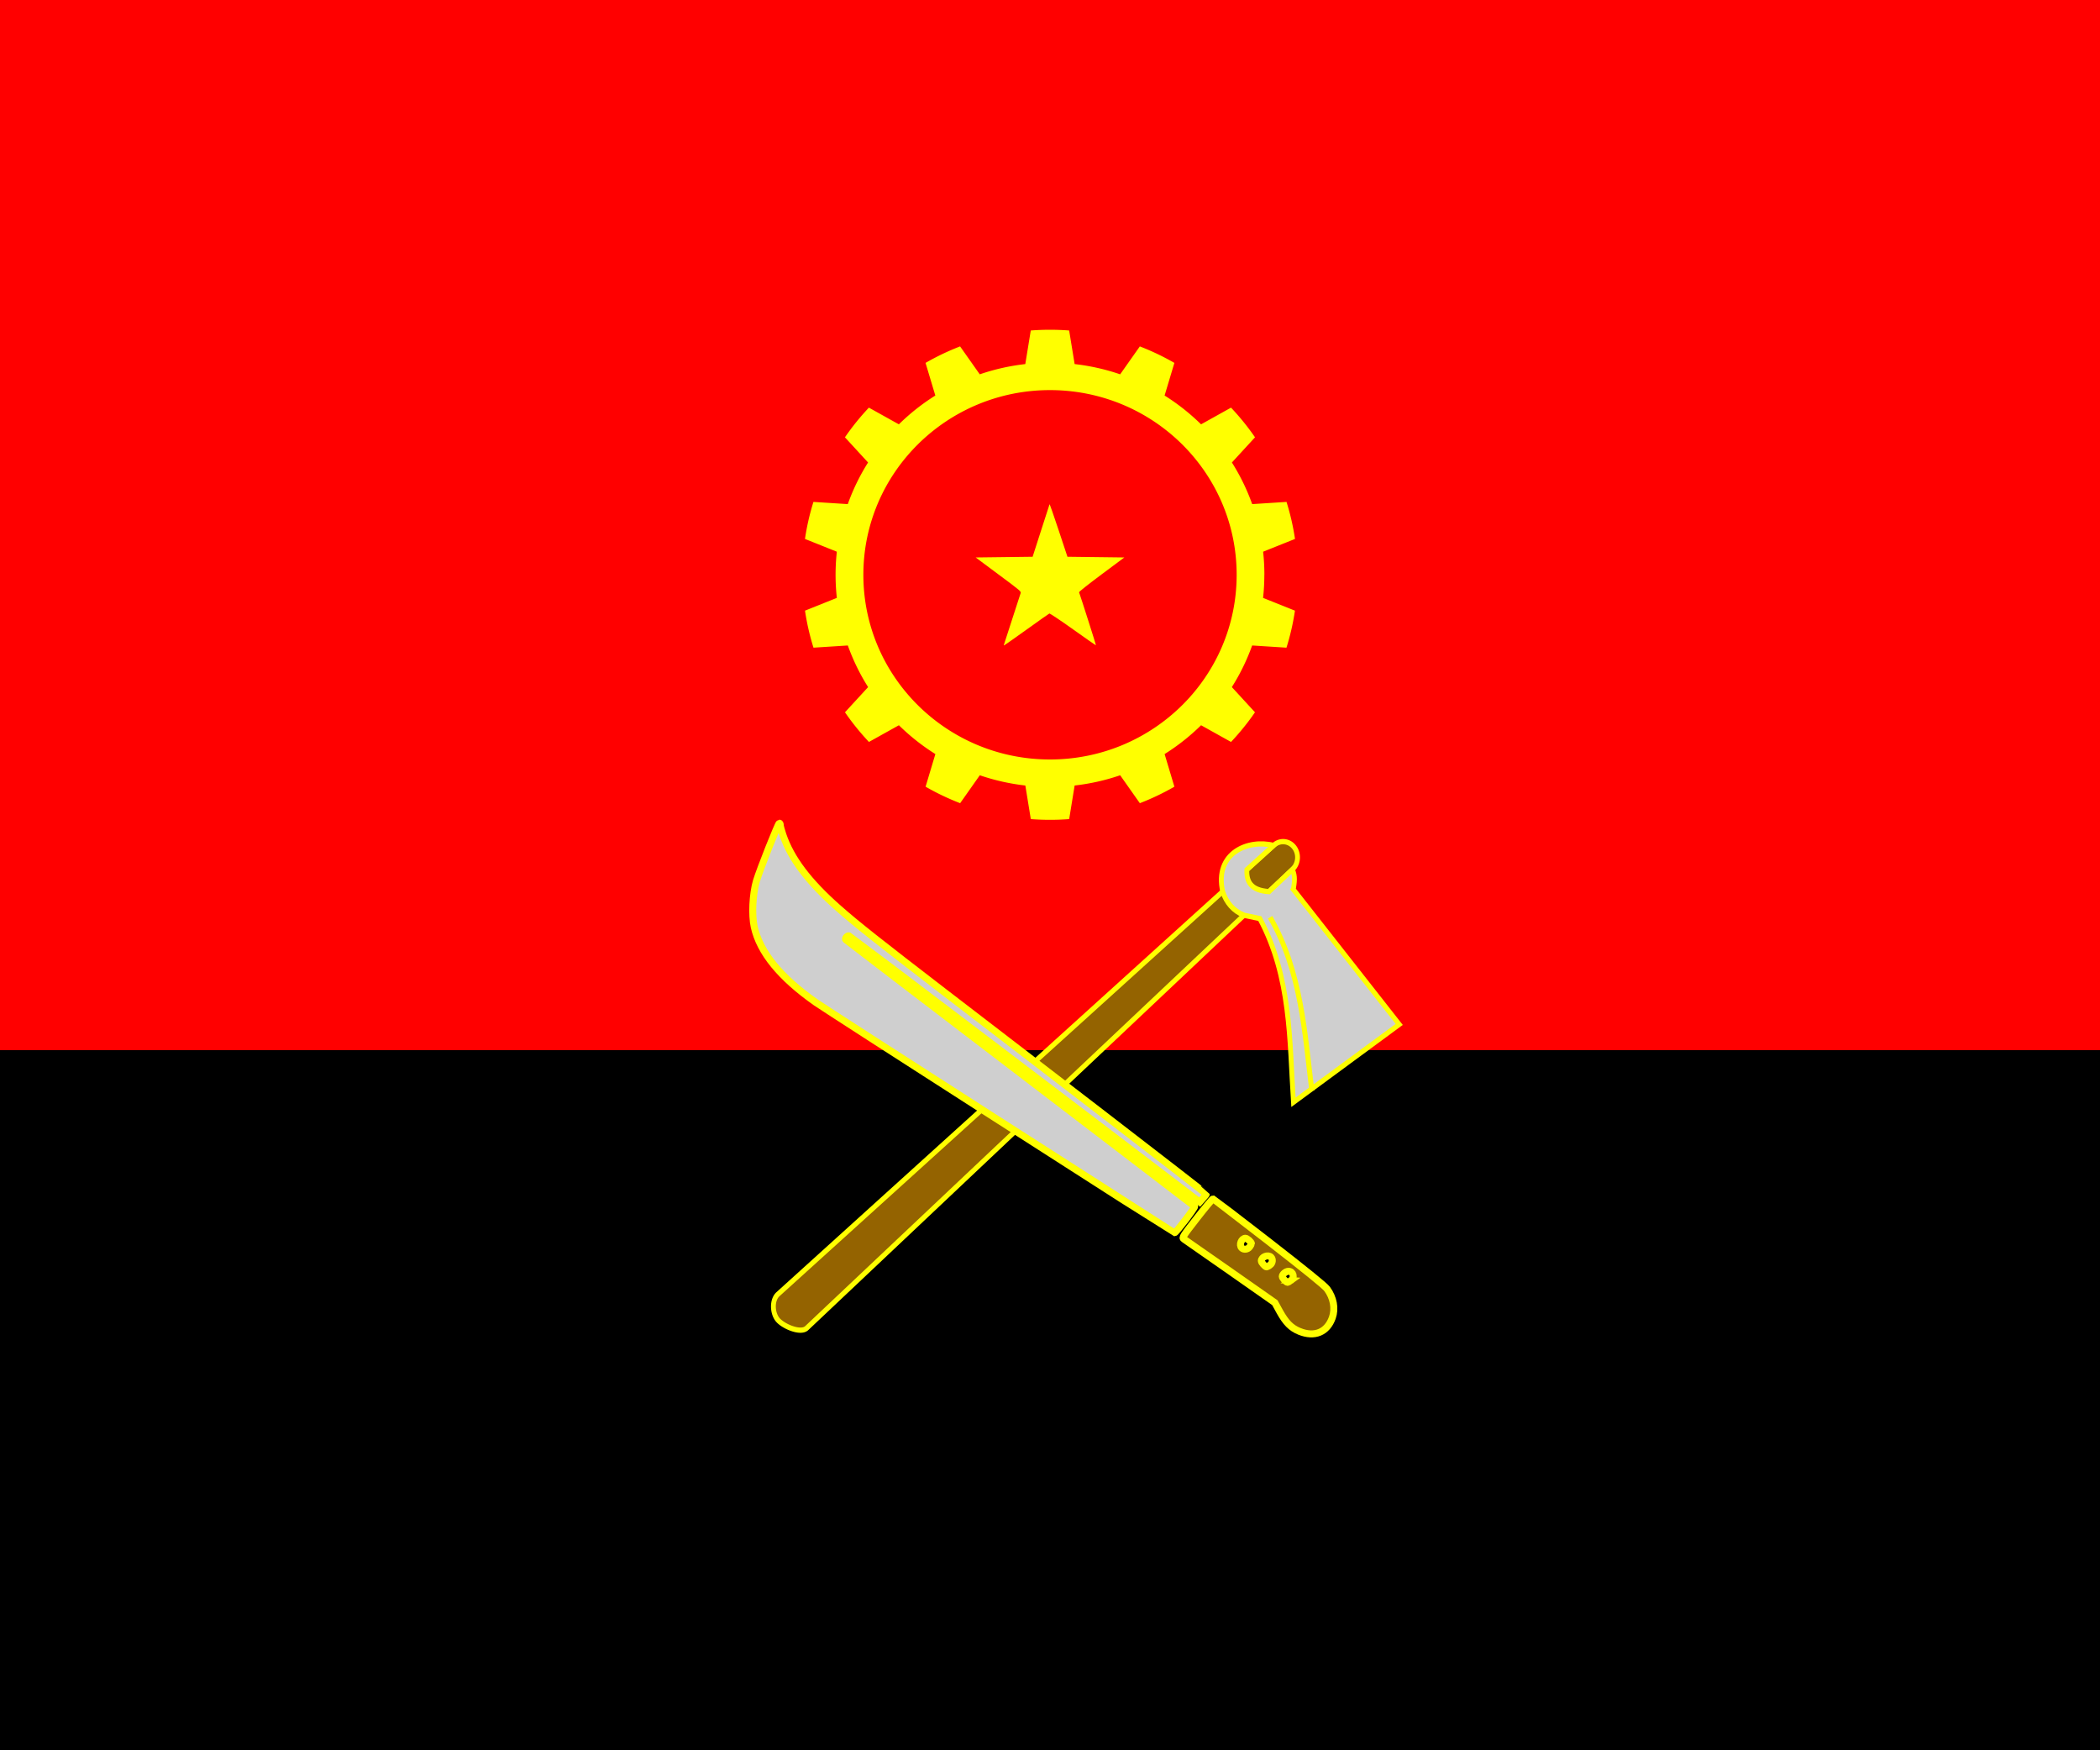 <svg xmlns="http://www.w3.org/2000/svg" viewBox="0 0 300 250">
	<rect x="0" y="0" width="300" height="250" fill="#333333" stroke="none"/>
	<rect width="300" height="150" fill="red"/>
	<rect width="300" height="100" y="150"/>
	<g stroke="#ff0">
		<path fill="#946300" stroke-width="4.091" d="m-1061.017 49.73 544.597 5.105a12.361 12.361 0 0 1 12.389 12.389 12.361 12.361 0 0 1-12.395 12.388l-543.091 6.296c-6.863 0-14.455-14.53-14.455-21.394 0-6.863 6.084-14.784 12.948-14.784z" transform="matrix(.129 -.119 .108 .139 242.635 51.686)"/>
		<path fill="#cfcfcf" stroke-width="4.091" d="M-525.723 92.085c4.007-3.455 8.217-6.753 9.303-12.473l-26.09.303c-11.23-10.835-9.475-18.62-3.253-25.357l29.343.277c-13.045-17.916-42.114-28.42-55.92-.524-3.248 8.789-2.783 17.438 1.87 25.928l8.545 10.784c-9.152 52.287-41.784 89.058-70.37 128.503l107.249 11.808-.677-139.25z" transform="matrix(.129 -.119 .108 .139 242.635 51.686)"/>
		<path fill="none" stroke-width=".718" d="M187.407 155.79c-1.027-8.286-1.49-16.98-5.963-24.777"/>
		<path fill="#946300" d="M185.611 190.155c-1.18-.488-1.919-1.242-2.8-2.831l-.69-1.258-6.35-4.451c-3.491-2.437-6.495-4.53-6.652-4.64-.283-.188-.14-.408 1.872-2.987 1.195-1.542 2.233-2.768 2.296-2.753.078.032 3.648 2.768 7.958 6.102 5.175 4.027 7.99 6.29 8.336 6.763.928 1.258 1.211 2.8.755 4.105-.74 2.092-2.548 2.846-4.718 1.95Zm-1.21-7.25c.6-.41.366-1.321-.341-1.321-.362 0-.88.424-.88.739 0 .22.55.833.754.833.064 0 .284-.11.473-.251Zm-2.983-2.202c.377-.267.456-.833.157-1.132-.426-.425-1.385-.047-1.385.534-.001.236.549.85.754.85.063 0 .283-.11.472-.252Zm-2.894-2.611c.14-.188.25-.41.25-.471 0-.205-.612-.755-.848-.755-.582 0-.96.959-.534 1.384.298.298.865.22 1.132-.158Z"/>
		<path fill="#cfcfcf" d="M142.755 160.069c-13.714-8.791-25.494-16.387-26.186-16.875-5.08-3.57-8.005-7.14-8.823-10.804-.377-1.715-.236-4.655.315-6.558.509-1.683 3.12-8.257 3.277-8.257.08 0 .126.126.126.283 0 .157.173.786.377 1.384 1.164 3.413 3.665 6.73 7.958 10.506 2.564 2.264 5.725 4.765 15.02 11.905 4.324 3.318 14.53 11.166 22.694 17.425 8.146 6.26 14.814 11.434 14.814 11.48 0 .048-.22.33-.487.615l-.456.519-.913-.692c-13.274-10.144-49.006-37.258-49.163-37.321-.252-.094-.66.378-.472.55.08.079 11.292 8.65 24.912 19.046 13.62 10.41 24.833 18.967 24.91 19.046.127.11-2.657 3.758-2.861 3.758-.063-.015-11.323-7.203-25.037-16.01Z"/>
	</g>
	<g fill="#ff0">
		<path d="M143.425 92.065c.02-.07.55-1.682 1.16-3.583.622-1.902 1.162-3.583 1.212-3.733.09-.28.06-.31-3.162-2.702l-3.253-2.422 4.073-.05 4.063-.05 1.191-3.703c.66-2.032 1.211-3.743 1.23-3.803.011-.05.602 1.611 1.292 3.703l1.261 3.803 4.063.05 4.063.05-3.252 2.422c-1.931 1.44-3.243 2.482-3.213 2.552.28.76 2.432 7.536 2.413 7.566-.02.02-1.502-1.001-3.273-2.272-1.781-1.271-3.303-2.282-3.383-2.262-.07.03-1.541 1.061-3.263 2.302-1.731 1.241-3.172 2.252-3.202 2.252-.04 0-.05-.06-.02-.12Z"/>
		<path d="M180.626 82.1c0-1.114-.062-2.214-.18-3.298L185 76.98a34.637 34.637 0 0 0-1.212-5.29l-4.905.314a30.01 30.01 0 0 0-2.898-5.945l3.304-3.596a35.316 35.316 0 0 0-3.43-4.238l-4.278 2.385a30.718 30.718 0 0 0-5.21-4.115l1.398-4.66a35.396 35.396 0 0 0-4.936-2.356l-2.81 3.987a30.726 30.726 0 0 0-6.504-1.463l-.783-4.798a36.148 36.148 0 0 0-5.483 0l-.782 4.798a30.714 30.714 0 0 0-6.505 1.463l-2.81-3.987a35.362 35.362 0 0 0-4.936 2.356l1.398 4.66a30.718 30.718 0 0 0-5.21 4.115l-4.28-2.385a35.249 35.249 0 0 0-3.422 4.238l3.304 3.596a30.045 30.045 0 0 0-2.898 5.945l-4.906-.314a34.563 34.563 0 0 0-1.21 5.29l4.553 1.822a30.197 30.197 0 0 0 0 6.597L115 87.222a34.638 34.638 0 0 0 1.212 5.288l4.906-.313a30.045 30.045 0 0 0 2.898 5.944l-3.304 3.598a35.343 35.343 0 0 0 3.423 4.237l4.279-2.385a30.715 30.715 0 0 0 5.21 4.115l-1.398 4.66a35.362 35.362 0 0 0 4.937 2.357l2.81-3.988a30.714 30.714 0 0 0 6.504 1.463l.782 4.798a36.186 36.186 0 0 0 5.48 0l.781-4.798c2.25-.255 4.43-.751 6.504-1.463l2.81 3.988a35.393 35.393 0 0 0 4.936-2.356l-1.398-4.66a30.633 30.633 0 0 0 5.21-4.116l4.278 2.385a35.36 35.36 0 0 0 3.424-4.237l-3.306-3.598a29.978 29.978 0 0 0 2.9-5.944l4.903.313c.537-1.71.943-3.477 1.212-5.288l-4.554-1.823c.118-1.083.18-2.184.18-3.299Zm-30.625 26.38c-14.725 0-26.663-11.811-26.663-26.38 0-14.567 11.94-26.38 26.663-26.38 14.726 0 26.664 11.813 26.664 26.38s-11.938 26.38-26.664 26.38Z"/>
	</g>
</svg>
